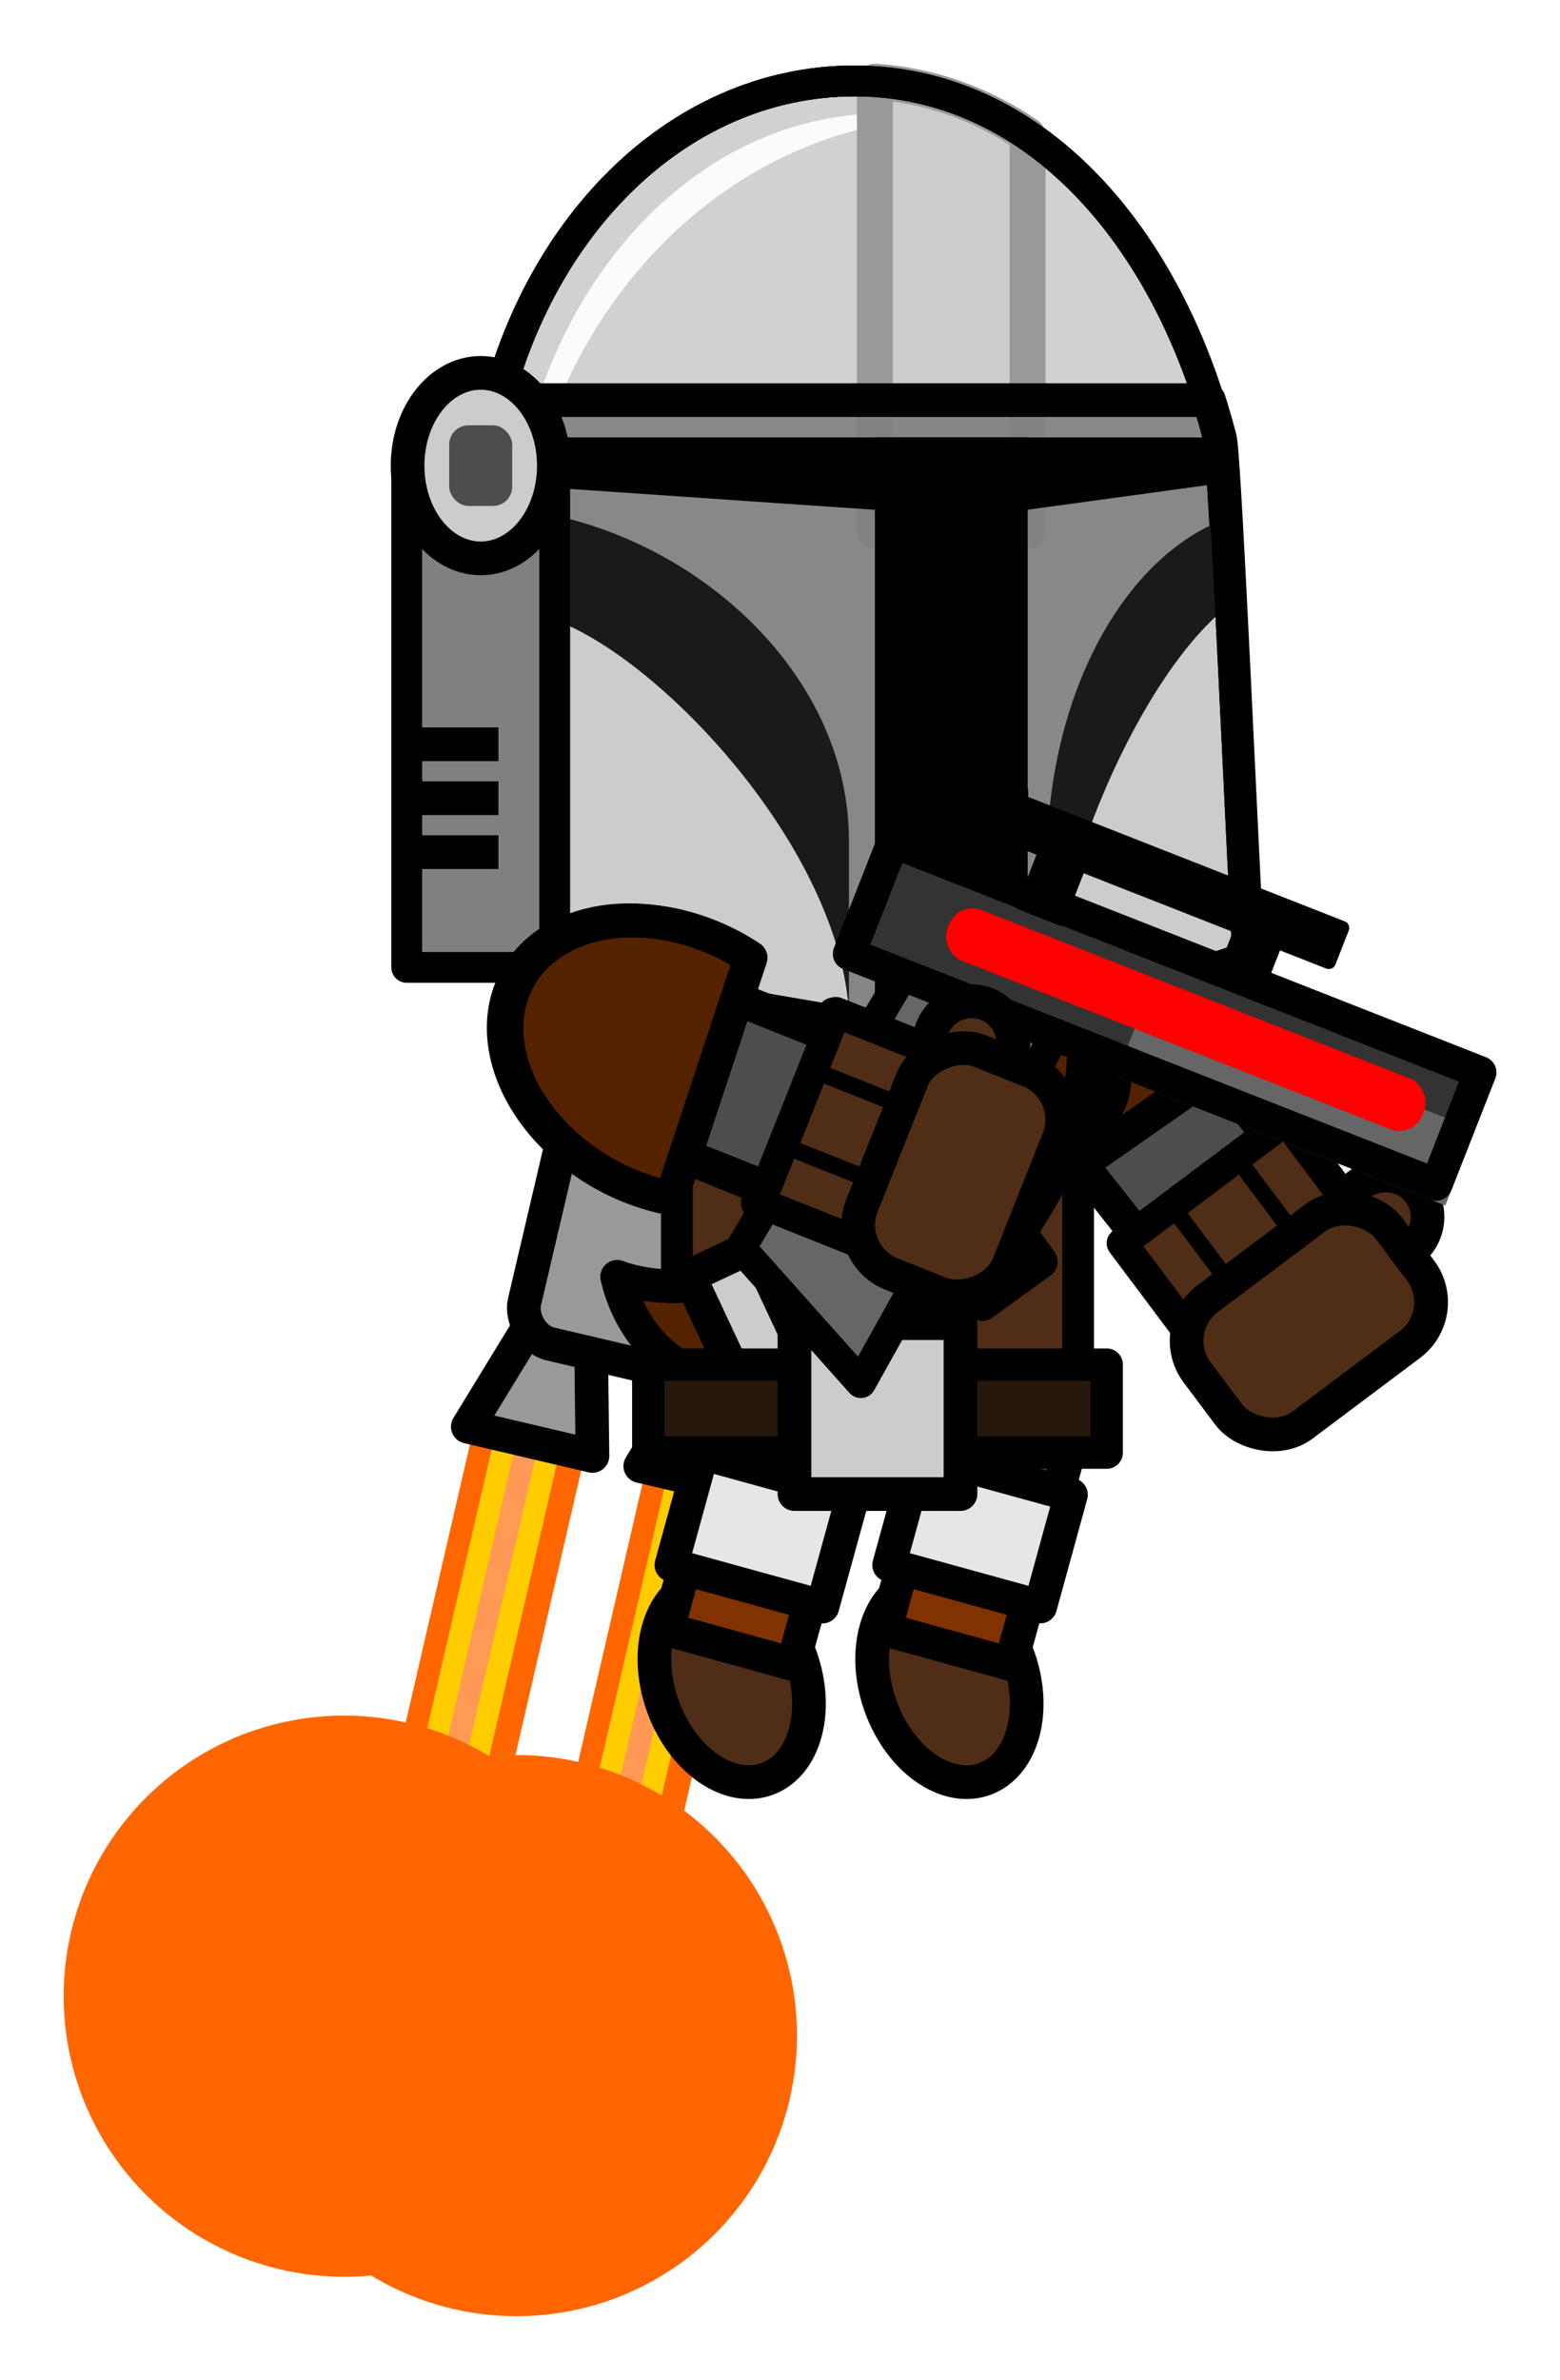 <svg xmlns="http://www.w3.org/2000/svg" width="463.2" height="706.258" viewBox="0 0 122.555 186.864">
  <g transform="rotate(13.204 423.465 260.756)">
    <g transform="matrix(1 .009 .004 1.231 3.625 -10.168)">
      <rect width="3.213" height="36.664" x="23.056" y="173.969" ry="0" fill="#f60"/>
      <rect ry="0" y="173.969" x="24.805" height="36.664" width="3.213" fill="#fc0"/>
      <rect ry="0" y="173.969" x="26.553" height="36.664" width="3.213" fill="#f95"/>
      <rect width="3.213" height="36.664" x="28.301" y="173.969" ry="0" fill="#fc0"/>
      <rect ry="0" y="173.969" x="30.049" height="36.664" width="1.984" fill="#f60"/>
    </g>
    <g transform="translate(5.255 37.529)">
      <ellipse cy="207.325" cx="26.269" rx="4.725" ry="4.63" fill="#fc0"/>
      <circle cx="23.529" cy="210.16" r="3.591" fill="#ffb380"/>
      <circle r="3.874" cy="209.12" cx="29.86" fill="#ff7f2a"/>
      <circle cx="25.513" cy="212.711" r="3.591" fill="#fc0"/>
      <circle r="3.591" cy="211.577" cx="31.372" fill="#fd5"/>
      <circle cx="22.395" cy="212.428" r="3.591" fill="#f60"/>
      <circle r="22.032" cy="212.428" cx="22.395" fill="#f60"/>
    </g>
    <path d="M31.134 191.353h2.646l3.175 12.851H26.9l4.233-12.851z" fill="#999" stroke="#000" stroke-width="2.646" stroke-linecap="round" stroke-linejoin="round"/>
    <g>
      <g transform="matrix(1 .009 .004 1.231 -10.273 -10.088)">
        <rect ry="0" y="173.969" x="23.056" height="36.664" width="3.213" fill="#f60"/>
        <rect width="3.213" height="36.664" x="24.805" y="173.969" ry="0" fill="#fc0"/>
        <rect width="3.213" height="36.664" x="26.553" y="173.969" ry="0" fill="#f95"/>
        <rect ry="0" y="173.969" x="28.301" height="36.664" width="3.213" fill="#fc0"/>
        <rect width="1.984" height="36.664" x="30.049" y="173.969" ry="0" fill="#f60"/>
      </g>
      <g transform="translate(-8.642 37.61)">
        <ellipse ry="4.63" rx="4.725" cx="26.269" cy="207.325" fill="#fc0"/>
        <circle r="3.591" cy="210.16" cx="23.529" fill="#ffb380"/>
        <circle cx="29.86" cy="209.12" r="3.874" fill="#ff7f2a"/>
        <circle r="3.591" cy="212.711" cx="25.513" fill="#fc0"/>
        <circle cx="31.372" cy="211.577" r="3.591" fill="#fd5"/>
        <circle r="3.591" cy="212.428" cx="22.395" fill="#f60"/>
        <circle cx="22.395" cy="212.428" r="22.032" fill="#f60"/>
      </g>
      <path d="M17.236 191.434h2.646l3.175 12.851H13.002l4.233-12.851z" fill="#999" stroke="#000" stroke-width="2.646" stroke-linecap="round" stroke-linejoin="round"/>
    </g>
    <rect width="28.013" height="34.439" x="15.098" y="162.041" ry="2.755" fill="#999" stroke="#000" stroke-width="2.646" stroke-linecap="round" stroke-linejoin="round"/>
  </g>
  <g transform="translate(36.502 -57.141)" stroke="#000" stroke-width="2.646" stroke-linecap="round" stroke-linejoin="round">
    <ellipse cx="-28.201" cy="190.881" rx="5.746" ry="8.152" transform="rotate(-19.788)" fill="#502d16"/>
    <path fill="#803300" d="M38.09 166.727l9.857 2.713-5.053 18.36-9.857-2.713z"/>
    <path fill="#e6e6e6" d="M35.765 171.243l11.867 3.266-2.415 8.775-11.867-3.266z"/>
  </g>
  <g transform="translate(19.397 -57.141)" stroke="#000" stroke-width="2.646" stroke-linecap="round" stroke-linejoin="round">
    <ellipse transform="rotate(-19.788)" ry="8.152" rx="5.746" cy="190.881" cx="-28.201" fill="#502d16"/>
    <path fill="#803300" d="M38.09 166.727l9.857 2.713-5.053 18.36-9.857-2.713z"/>
    <path fill="#e6e6e6" d="M35.765 171.243l11.867 3.266-2.415 8.775-11.867-3.266z"/>
  </g>
  <g stroke="#000">
    <path fill="#4d4d4d" stroke-width="2.646" stroke-linecap="round" stroke-linejoin="round" d="M90.159 77.181l-10.14 8.02 12.475 15.773 10.14-8.02z"/>
    <path d="M84.009 73.024a10.205 13.607-44.672 0111.386 4.844 10.205 13.607-44.672 013.029 4.107l-16.294 11.381a10.205 13.607-44.672 01-1.25-1.138 10.205 13.607-44.672 01-2.309-16.852 10.205 13.607-44.672 015.438-2.342z" fill="#520" stroke-width="2.646" stroke-linecap="round" stroke-linejoin="round"/>
    <g transform="rotate(-36.866 -29.531 38.856)">
      <path fill="#502d16" stroke-width="2.409" stroke-linecap="round" stroke-linejoin="round" d="M29.364 156.463h16.112v7.986h-16.112z"/>
      <path d="M34.245 156.393v7.748M40.595 156.582v7.938" fill="none" stroke-width="1.323"/>
      <ellipse ry="3.307" rx="3.402" cy="167.26" cx="47.058" fill="#502d16" stroke-width="2.646" stroke-linecap="round" stroke-linejoin="round"/>
      <rect ry="4.138" y="163.982" x="28" height="12.414" width="18.84" fill="#502d16" stroke-width="2.646" stroke-linecap="round" stroke-linejoin="round"/>
    </g>
  </g>
  <path fill="#502d16" stroke="#000" stroke-width="2.497" stroke-linecap="round" stroke-linejoin="round" d="M53.176 72.763h31.521v38.325H53.176z"/>
  <g stroke="#000" stroke-width="2.646" stroke-linecap="round" stroke-linejoin="round">
    <path d="M60.507 108.981a15.152 22.314 40.871 0017.554-9.641 15.152 22.314 40.871 003.144-26.789 15.152 22.314 40.871 00-3.37-1.943 15.152 22.314 40.871 01-6.661 20.742 15.152 22.314 40.871 01-22.689 8.902 15.152 22.314 40.871 003.517 6.047 15.152 22.314 40.871 008.505 2.682z" fill="#520"/>
    <path fill="#ccc" d="M54.143 100.197l5.135-2.404 6.091 13.008-5.135 2.404zM68.741 90.768l4.589-3.33 8.436 11.625-4.589 3.33zM61.613 97.111l4.631-3.271 8.288 11.731-4.63 3.271z"/>
  </g>
  <g stroke="#000" stroke-linecap="round" stroke-linejoin="round">
    <path fill="#28170b" stroke-width="2.54" d="M50.93 107.147h36.014v6.91H50.93z"/>
    <path fill="#ccc" stroke-width="2.646" d="M62.416 103.892h13.04v13.418H62.416z"/>
  </g>
  <g transform="translate(-12.248 -57.698)">
    <path d="M79.375 64.055c-14.085.002-25.649 11.915-28.71 28.098-2.154 11.383-2.204 28.029-2.204 40.651l30.914 5.292h15.457l15.457-5.292c-.339-4.489-1.8-39.095-2.197-40.651-4.079-15.959-14.63-28.099-28.717-28.098z" fill="#ccc" fill-opacity=".904" stroke="#000" stroke-width="2.422" stroke-linecap="round" stroke-linejoin="round"/>
    <path d="M81.751 66.597c-14.085.002-25.649 11.915-28.71 28.098-2.154 11.383-2.204 28.029-2.204 40.651l.275.047c.045-12.665.365-27.701 2.596-38.402 3.477-16.674 16.231-29.119 31.991-30.066a23.782 23.782 0 00-3.948-.328z" fill="#fff" fill-opacity=".904"/>
    <path d="M80.982 64.11v35.266H92.982V68.321c-3.566-2.426-7.598-3.918-12-4.211z" fill="#ccc" stroke="#999" stroke-width="2.824" stroke-linecap="round" stroke-linejoin="round"/>
    <path d="M51.352 89.113a43.796 43.796 0 00-.688 3.039c-2.154 11.383-2.204 28.029-2.204 40.651l30.914 5.292h15.457l15.457-5.292c-.339-4.489-1.8-39.095-2.197-40.651a55.133 55.133 0 00-.871-3.039z" fill="gray" fill-opacity=".904" stroke="#000" stroke-width="2.646" stroke-linecap="round" stroke-linejoin="round"/>
    <path d="M50.686 92.042c-.007.037-.015.073-.022.11-.329 1.741-.609 1.489-.848 3.443L80.75 97.712h12.291l15.466-2.117c-.176-3.064-.325-3.087-.416-3.443-.009-.037-.02-.073-.029-.11z"/>
    <path d="M80.981 92.042h12.001v46.491H80.981z"/>
    <path d="M49.846 97.486c-1.347 10.859-1.384 24.551-1.384 35.317l30.478 5.217v-14.344c0-14.399-14.583-26.083-29.094-26.19z" fill="#1a1a1a"/>
    <path d="M49.038 103.791c-.556 8.836-.577 21.047-.577 29.012l30.512 5.223c-.196-13.015-14.418-28.331-22.98-31.589z" fill="#ccc"/>
    <path d="M108.549 98.432c-8.071 2.997-14.055 13.933-14.055 26.966v12.696h.338l15.457-5.292c-.255-3.378-1.145-23.801-1.74-34.37z" fill="#1a1a1a"/>
    <path d="M108.903 105.144c-6.951 5.263-14.22 21.839-14.22 32.823 0 .043.001.085.002.128h.147l15.457-5.292c-.208-2.754-.838-16.82-1.386-27.659z" fill="#ccc"/>
    <path d="M79.375 64.055c-14.085.002-25.649 11.915-28.71 28.098-2.154 11.383-2.204 28.029-2.204 40.651l30.914 5.292h15.457l15.457-5.292c-.339-4.489-1.8-39.095-2.197-40.651-4.079-15.959-14.63-28.099-28.717-28.098z" fill="none" stroke="#000" stroke-width="2.422" stroke-linecap="round" stroke-linejoin="round"/>
    <path d="M79.375 64.055c-14.085.002-25.649 11.915-28.71 28.098-2.154 11.383-2.204 28.029-2.204 40.651l30.914 5.292h15.457l15.457-5.292c-.339-4.489-1.8-39.095-2.197-40.651-4.079-15.959-14.63-28.099-28.717-28.098z" fill="none" stroke="#000" stroke-width="2.422" stroke-linecap="round" stroke-linejoin="round"/>
    <path fill="gray" stroke="#000" stroke-width="2.419" stroke-linecap="round" stroke-linejoin="round" d="M44.201 94.435h11.626v39.221H44.201z"/>
    <ellipse cx="50.014" cy="94.258" rx="5.746" ry="7.283" fill="#ccc" stroke="#000" stroke-width="2.646" stroke-linecap="round" stroke-linejoin="round"/>
    <path d="M44.223 116.138h7.182M44.223 124.605h7.182M44.223 120.372h7.182" fill="none" stroke="#000" stroke-width="2.646"/>
    <rect ry="1.512" y="91.093" x="47.538" height="6.331" width="4.951" fill="#4d4d4d"/>
  </g>
  <g stroke="#000">
    <path fill="#4d4d4d" stroke-width="2.646" stroke-linecap="round" stroke-linejoin="round" d="M45.514 87.472l4.842-11.988 18.646 7.532-4.842 11.988z"/>
    <path d="M39.795 82.74a13.607 10.205 28.327 007.853 9.563 13.607 10.205 28.327 004.794 1.75l6.335-18.838a13.607 10.205 28.327 00-1.444-.879 13.607 10.205 28.327 00-16.82 2.527 13.607 10.205 28.327 00-.717 5.878z" fill="#520" stroke-width="2.646" stroke-linecap="round" stroke-linejoin="round"/>
    <g transform="rotate(-68.005 -1.559 103.193)">
      <path fill="#502d16" stroke-width="2.409" stroke-linecap="round" stroke-linejoin="round" d="M29.364 156.463h16.112v7.986h-16.112z"/>
      <path d="M34.245 156.393v7.748M40.595 156.582v7.938" fill="none" stroke-width="1.323"/>
      <ellipse ry="3.307" rx="3.402" cy="167.26" cx="47.058" fill="#502d16" stroke-width="2.646" stroke-linecap="round" stroke-linejoin="round"/>
      <rect ry="4.138" y="163.982" x="28" height="12.414" width="18.84" fill="#502d16" stroke-width="2.646" stroke-linecap="round" stroke-linejoin="round"/>
    </g>
  </g>
  <g transform="rotate(21.445 190.026 474.563)">
    <circle r="4.276" cy="150.804" cx="-51.85" fill="none" stroke="#000" stroke-width="2.646" stroke-linecap="round" stroke-linejoin="round"/>
    <path stroke="#000" stroke-width=".54" stroke-linecap="round" stroke-linejoin="round" d="M-43.18 133.415h3.442v6.115h-3.442z"/>
    <path d="M-65.172 140.523h12.644l-5.179 38.136-12.644-6.392z" fill="#666" stroke="#000" stroke-width="2.397" stroke-linecap="round" stroke-linejoin="round"/>
    <path fill="#333" stroke="#000" stroke-width="2.546" stroke-linecap="round" stroke-linejoin="round" d="M-70.876 138.192h49.545v9.455h-49.545z"/>
    <path stroke="#000" stroke-width=".54" stroke-linecap="round" stroke-linejoin="round" d="M-59.75 133.148h3.442v6.115h-3.442z"/>
    <path fill="#666" d="M-47.855 142.505h27.796v6.415h-27.796z"/>
    <path fill="none" stroke="#000" stroke-width="2.546" stroke-linecap="round" stroke-linejoin="round" d="M-70.876 138.192h49.545v9.455h-49.545z"/>
    <path stroke="#000" stroke-width="1.109" stroke-linecap="round" stroke-linejoin="round" d="M-35.567 134.467h-30.937v-2.873h30.937z"/>
    <rect transform="scale(-1)" ry="1.95" y="-136.638" x="62.26" height="7.216" width="5.345"/>
    <rect ry="1.95" y="140.647" x="-64.412" height="4.276" width="40.09" fill="red"/>
  </g>
  <g stroke="#000">
    <path fill="#4d4d4d" stroke-width="2.646" stroke-linecap="round" stroke-linejoin="round" d="M45.77 87.521l4.783-12.011 18.683 7.439-4.783 12.011z"/>
    <path d="M40.027 82.818a13.607 10.205 28.043 007.9 9.524 13.607 10.205 28.043 004.802 1.726l6.242-18.869a13.607 10.205 28.043 00-1.448-.872 13.607 10.205 28.043 00-16.808 2.61 13.607 10.205 28.043 00-.688 5.881z" fill="#520" stroke-width="2.646" stroke-linecap="round" stroke-linejoin="round"/>
    <g transform="rotate(-68.288 -1.183 103.088)">
      <path fill="#502d16" stroke-width="2.409" stroke-linecap="round" stroke-linejoin="round" d="M29.364 156.463h16.112v7.986h-16.112z"/>
      <path d="M34.245 156.393v7.748M40.595 156.582v7.938" fill="none" stroke-width="1.323"/>
      <ellipse ry="3.307" rx="3.402" cy="167.26" cx="47.058" fill="#502d16" stroke-width="2.646" stroke-linecap="round" stroke-linejoin="round"/>
      <rect ry="4.138" y="163.982" x="28" height="12.414" width="18.84" fill="#502d16" stroke-width="2.646" stroke-linecap="round" stroke-linejoin="round"/>
    </g>
  </g>
</svg>